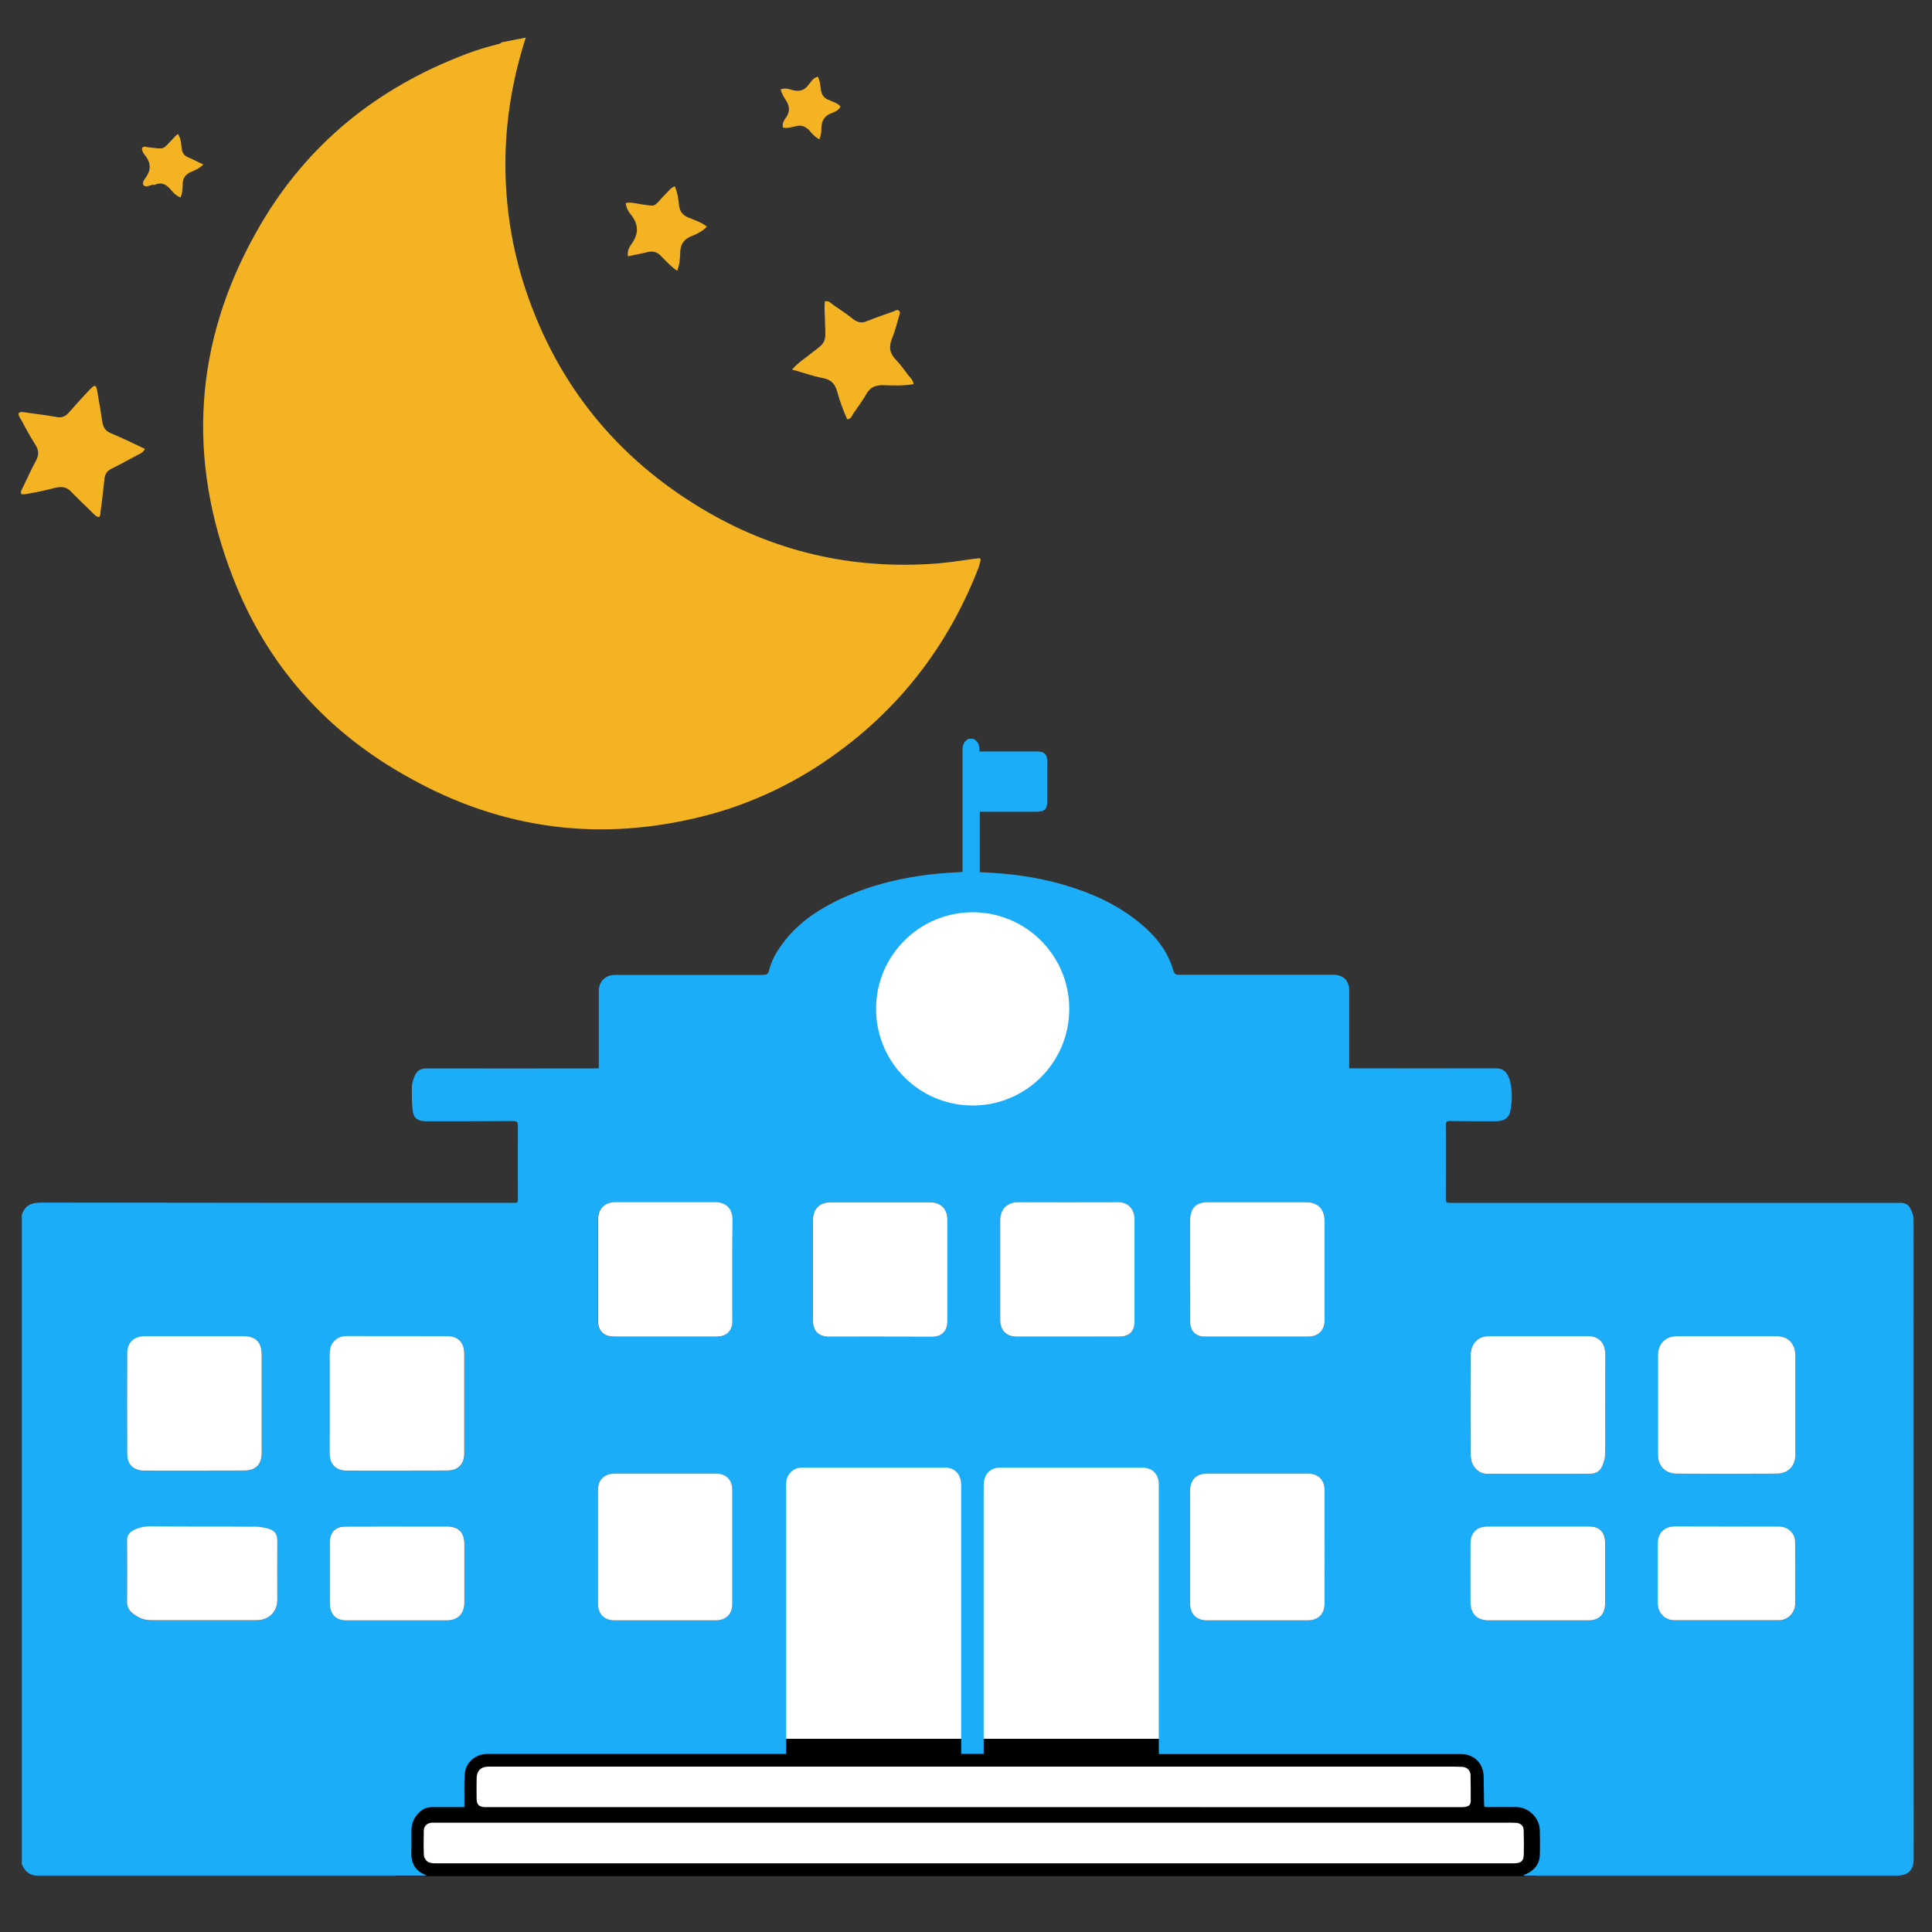 <?xml version="1.0" encoding="UTF-8"?>
<svg width="20px" height="20px" viewBox="0 0 20 20" version="1.1" xmlns="http://www.w3.org/2000/svg" xmlns:xlink="http://www.w3.org/1999/xlink">
    <rect x="0" y="0" width="20" height="20" fill="#333333" stroke="none"/>
    <!-- Generator: Sketch 46.2 (44496) - http://www.bohemiancoding.com/sketch -->
    <title>boarding-campaign-icon</title>
    <desc>Created with Sketch.</desc>
    <defs></defs>
    <g id="Page-1" stroke="none" stroke-width="1" fill="none" fill-rule="evenodd">
        <g id="4.-Admin-School-Profile-Copy" transform="translate(-337, -240)">
            <g id="boarding-campaign-icon" transform="translate(337, 240)">
                <g id="Group" fill="#F3B322">
                    <path d="M5.443,0.389 C5.316,0.783 5.243,1.187 5.233,1.602 C5.223,2.051 5.283,2.495 5.417,2.924 C5.726,3.903 6.317,4.672 7.185,5.216 C7.926,5.682 8.739,5.889 9.614,5.839 C9.772,5.831 9.928,5.807 10.085,5.784 C10.096,5.784 10.105,5.781 10.115,5.781 C10.154,5.775 10.156,5.782 10.146,5.822 C10.141,5.839 10.137,5.85 10.133,5.869 C9.784,6.771 9.199,7.48 8.372,7.99 C8.039,8.191 7.683,8.346 7.3,8.444 C6.23,8.72 5.208,8.593 4.242,8.054 C3.386,7.584 2.761,6.887 2.409,5.972 C1.934,4.749 2.009,3.548 2.652,2.404 C3.127,1.554 3.828,0.958 4.732,0.596 C4.861,0.542 4.996,0.497 5.133,0.463 C5.153,0.457 5.178,0.455 5.194,0.438 C5.277,0.421 5.361,0.405 5.443,0.389 Z" id="Shape"></path>
                    <path d="M1.501,4.647 C1.478,4.687 1.45,4.698 1.426,4.709 C1.335,4.756 1.246,4.808 1.154,4.852 C1.105,4.875 1.086,4.912 1.081,4.961 C1.068,5.073 1.057,5.185 1.041,5.295 C1.039,5.313 1.042,5.333 1.028,5.351 C1,5.355 0.989,5.335 0.97,5.321 C0.897,5.246 0.817,5.174 0.744,5.098 C0.694,5.041 0.643,5.034 0.573,5.049 C0.48,5.075 0.385,5.094 0.29,5.111 C0.269,5.113 0.245,5.121 0.221,5.115 C0.208,5.088 0.227,5.069 0.234,5.051 C0.28,4.956 0.321,4.864 0.37,4.774 C0.402,4.714 0.405,4.668 0.37,4.61 C0.318,4.529 0.271,4.444 0.227,4.36 C0.212,4.331 0.191,4.31 0.192,4.279 C0.213,4.257 0.234,4.267 0.258,4.269 C0.362,4.283 0.47,4.297 0.577,4.315 C0.631,4.329 0.673,4.315 0.711,4.273 C0.784,4.189 0.86,4.105 0.937,4.025 C0.981,3.98 0.997,3.984 1.006,4.046 C1.025,4.152 1.043,4.259 1.059,4.366 C1.068,4.424 1.091,4.461 1.146,4.484 C1.263,4.533 1.381,4.59 1.501,4.647 Z" id="Shape"></path>
                    <path d="M9.458,3.977 C9.344,3.996 9.236,3.99 9.131,3.987 C9.056,3.989 9.009,4.012 8.973,4.072 C8.93,4.148 8.876,4.219 8.829,4.288 C8.816,4.31 8.808,4.338 8.77,4.34 C8.729,4.251 8.694,4.152 8.667,4.056 C8.644,3.971 8.6,3.927 8.514,3.913 C8.41,3.893 8.309,3.855 8.199,3.826 C8.263,3.751 8.336,3.709 8.397,3.658 C8.55,3.544 8.55,3.544 8.541,3.354 C8.541,3.274 8.53,3.195 8.539,3.119 C8.584,3.11 8.606,3.144 8.635,3.163 C8.701,3.207 8.768,3.252 8.83,3.302 C8.878,3.338 8.922,3.349 8.978,3.323 C9.069,3.286 9.159,3.257 9.249,3.224 C9.269,3.216 9.283,3.203 9.303,3.213 C9.327,3.23 9.312,3.254 9.307,3.273 C9.284,3.354 9.263,3.435 9.231,3.512 C9.198,3.599 9.213,3.663 9.278,3.728 C9.328,3.78 9.367,3.839 9.408,3.891 C9.428,3.913 9.45,3.935 9.458,3.977 Z" id="Shape"></path>
                    <path d="M7.01,2.803 C6.942,2.758 6.896,2.702 6.847,2.655 C6.807,2.608 6.76,2.596 6.701,2.61 C6.636,2.627 6.57,2.638 6.501,2.653 C6.489,2.591 6.521,2.549 6.546,2.513 C6.61,2.418 6.61,2.327 6.54,2.234 C6.51,2.198 6.483,2.157 6.477,2.102 C6.528,2.091 6.573,2.104 6.621,2.112 C6.805,2.138 6.754,2.149 6.88,2.019 C6.913,1.989 6.937,1.947 6.985,1.928 C7.015,1.994 7.022,2.063 7.031,2.136 C7.041,2.19 7.066,2.225 7.119,2.249 C7.184,2.276 7.255,2.297 7.318,2.346 C7.266,2.4 7.205,2.426 7.141,2.452 C7.078,2.482 7.048,2.528 7.042,2.601 C7.04,2.663 7.04,2.726 7.01,2.803 Z" id="Shape"></path>
                    <path d="M1.843,1.386 C1.873,1.439 1.876,1.487 1.881,1.539 C1.888,1.584 1.909,1.615 1.951,1.63 C2,1.65 2.045,1.677 2.105,1.702 C2.063,1.746 2.017,1.763 1.975,1.781 C1.92,1.806 1.893,1.843 1.891,1.904 C1.891,1.948 1.889,1.999 1.869,2.044 C1.813,2.023 1.787,1.984 1.754,1.948 C1.713,1.906 1.673,1.89 1.62,1.906 C1.609,1.912 1.597,1.916 1.585,1.912 C1.552,1.916 1.513,1.946 1.485,1.916 C1.468,1.886 1.498,1.854 1.515,1.829 C1.563,1.757 1.562,1.69 1.51,1.619 C1.488,1.595 1.469,1.567 1.47,1.533 C1.485,1.512 1.506,1.518 1.524,1.523 C1.719,1.544 1.669,1.561 1.803,1.422 C1.81,1.412 1.823,1.402 1.843,1.386 Z" id="Shape"></path>
                    <path d="M8.701,1.104 C8.678,1.147 8.64,1.158 8.607,1.172 C8.534,1.198 8.504,1.251 8.503,1.328 C8.503,1.361 8.501,1.402 8.482,1.442 C8.432,1.416 8.402,1.378 8.372,1.343 C8.332,1.308 8.293,1.291 8.242,1.306 C8.197,1.315 8.155,1.33 8.105,1.321 C8.093,1.273 8.123,1.235 8.146,1.203 C8.179,1.143 8.171,1.096 8.138,1.041 C8.115,1.008 8.093,0.971 8.081,0.925 C8.13,0.908 8.171,0.922 8.215,0.935 C8.281,0.949 8.327,0.933 8.366,0.883 C8.392,0.85 8.413,0.81 8.465,0.793 C8.49,0.836 8.491,0.885 8.498,0.929 C8.507,0.985 8.532,1.02 8.586,1.037 C8.627,1.058 8.672,1.065 8.701,1.104 Z" id="Shape"></path>
                </g>
                <g id="Group" transform="translate(0, 7)">
                    <rect id="Rectangle-path" fill="#FFFFFF" x="8" y="8" width="4" height="4"></rect>
                    <path d="M15.899,12.422 C15.96,12.293 16,12.152 16,12 C16,11.447 15.553,11 15,11 L5,11 C4.448,11 4,11.447 4,12 C4,12.152 4.04,12.293 4.101,12.422 L15.899,12.422 Z" id="Shape" fill="#000000"></path>
                    <g>
                        <path d="M10.027,0.648 C10.042,0.648 10.058,0.648 10.074,0.648 C10.129,0.674 10.142,0.719 10.139,0.779 C10.159,0.779 10.174,0.779 10.19,0.779 C10.373,0.779 10.555,0.779 10.738,0.779 C10.81,0.779 10.841,0.809 10.841,0.88 C10.841,1.017 10.841,1.152 10.841,1.288 C10.841,1.378 10.815,1.403 10.723,1.403 C10.545,1.403 10.368,1.403 10.189,1.403 C10.174,1.403 10.16,1.403 10.143,1.403 C10.143,1.616 10.143,1.821 10.143,2.028 C10.154,2.028 10.16,2.03 10.165,2.03 C10.444,2.041 10.719,2.076 10.99,2.153 C11.282,2.237 11.559,2.356 11.797,2.553 C11.959,2.684 12.088,2.842 12.146,3.047 C12.158,3.083 12.17,3.091 12.208,3.091 C12.738,3.091 13.269,3.091 13.8,3.091 C13.909,3.091 13.967,3.15 13.967,3.261 C13.967,3.513 13.967,3.763 13.967,4.012 C13.967,4.026 13.967,4.04 13.967,4.059 C13.99,4.059 14.008,4.059 14.026,4.059 C14.512,4.059 15,4.061 15.488,4.059 C15.544,4.059 15.582,4.083 15.607,4.128 C15.616,4.149 15.628,4.169 15.632,4.19 C15.655,4.291 15.655,4.391 15.637,4.49 C15.624,4.572 15.575,4.605 15.492,4.607 C15.332,4.607 15.172,4.607 15.011,4.605 C14.979,4.602 14.967,4.613 14.967,4.647 C14.97,4.895 14.967,5.142 14.967,5.39 C14.967,5.452 14.967,5.452 15.027,5.452 C16.561,5.452 18.092,5.452 19.627,5.452 C19.642,5.452 19.657,5.452 19.673,5.452 C19.717,5.452 19.755,5.467 19.774,5.506 C19.793,5.54 19.809,5.584 19.809,5.625 C19.81,7.831 19.81,10.035 19.81,12.241 C19.81,12.362 19.753,12.416 19.636,12.416 C18.359,12.416 17.082,12.416 15.804,12.416 C15.794,12.416 15.781,12.416 15.769,12.416 C15.779,12.406 15.792,12.402 15.803,12.398 C15.883,12.36 15.936,12.299 15.94,12.207 C15.943,12.12 15.942,12.034 15.94,11.944 C15.937,11.818 15.824,11.707 15.696,11.707 C15.6,11.705 15.505,11.707 15.41,11.707 C15.397,11.707 15.382,11.705 15.367,11.705 C15.364,11.691 15.363,11.684 15.363,11.676 C15.361,11.581 15.361,11.486 15.359,11.393 C15.356,11.252 15.26,11.158 15.122,11.158 C14.099,11.158 13.074,11.158 12.051,11.158 C12.035,11.158 12.017,11.158 11.996,11.158 C11.996,11.135 11.996,11.118 11.996,11.097 C11.996,10.189 11.996,9.28 11.996,8.369 C11.996,8.26 11.93,8.193 11.823,8.193 C11.333,8.193 10.844,8.193 10.356,8.193 C10.34,8.193 10.325,8.193 10.309,8.197 C10.227,8.218 10.183,8.28 10.183,8.381 C10.183,9.288 10.183,10.196 10.183,11.104 C10.183,11.122 10.183,11.137 10.183,11.156 C10.103,11.156 10.029,11.156 9.95,11.156 C9.95,11.135 9.95,11.116 9.95,11.097 C9.95,10.197 9.95,9.298 9.95,8.398 C9.95,8.377 9.95,8.357 9.947,8.336 C9.936,8.25 9.872,8.193 9.787,8.193 C9.291,8.193 8.796,8.193 8.3,8.193 C8.245,8.193 8.2,8.217 8.169,8.261 C8.141,8.296 8.138,8.338 8.138,8.38 C8.138,9.287 8.138,10.193 8.138,11.101 C8.138,11.117 8.138,11.134 8.138,11.157 C8.117,11.157 8.099,11.157 8.08,11.157 C7.069,11.157 6.057,11.157 5.044,11.157 C4.923,11.157 4.82,11.244 4.811,11.365 C4.803,11.468 4.809,11.568 4.807,11.671 C4.807,11.682 4.807,11.692 4.807,11.707 C4.789,11.707 4.776,11.707 4.762,11.707 C4.666,11.707 4.571,11.707 4.476,11.707 C4.415,11.707 4.368,11.729 4.329,11.774 C4.282,11.821 4.259,11.884 4.259,11.951 C4.258,12.026 4.261,12.1 4.258,12.173 C4.254,12.289 4.301,12.37 4.41,12.412 C4.411,12.412 4.411,12.416 4.412,12.416 C3.075,12.416 1.74,12.416 0.404,12.416 C0.394,12.416 0.386,12.416 0.376,12.416 C0.32,12.412 0.275,12.387 0.247,12.338 C0.238,12.326 0.232,12.31 0.226,12.298 C0.226,10.058 0.226,7.816 0.226,5.575 C0.258,5.477 0.327,5.449 0.425,5.449 C2.053,5.452 3.681,5.452 5.309,5.452 C5.361,5.452 5.361,5.452 5.361,5.4 C5.361,5.15 5.359,4.9 5.361,4.653 C5.361,4.615 5.351,4.605 5.315,4.605 C5.01,4.607 4.708,4.607 4.405,4.607 C4.325,4.605 4.281,4.576 4.272,4.496 C4.262,4.414 4.263,4.33 4.264,4.246 C4.265,4.211 4.279,4.174 4.291,4.142 C4.312,4.086 4.352,4.06 4.416,4.06 C4.991,4.062 5.566,4.06 6.143,4.06 C6.16,4.06 6.178,4.058 6.199,4.058 C6.199,4.039 6.199,4.027 6.199,4.011 C6.199,3.764 6.199,3.516 6.199,3.266 C6.199,3.247 6.199,3.229 6.204,3.213 C6.224,3.135 6.284,3.092 6.372,3.092 C6.883,3.092 7.393,3.092 7.901,3.092 C7.936,3.092 7.95,3.084 7.96,3.05 C7.984,2.951 8.031,2.863 8.092,2.781 C8.23,2.586 8.42,2.447 8.633,2.339 C9.002,2.153 9.398,2.065 9.807,2.036 C9.859,2.034 9.91,2.03 9.964,2.026 C9.964,2.007 9.964,1.99 9.964,1.973 C9.964,1.571 9.965,1.166 9.964,0.766 C9.964,0.71 9.979,0.675 10.027,0.648 Z M12.32,9.014 C12.32,9.209 12.32,9.407 12.32,9.602 C12.321,9.709 12.386,9.774 12.493,9.774 C12.84,9.774 13.188,9.774 13.537,9.774 C13.646,9.774 13.712,9.708 13.712,9.6 C13.713,9.209 13.712,8.819 13.712,8.427 C13.712,8.319 13.647,8.254 13.537,8.254 C13.191,8.254 12.843,8.254 12.497,8.254 C12.386,8.254 12.321,8.318 12.32,8.427 C12.32,8.625 12.32,8.82 12.32,9.014 Z M6.19,9.012 C6.19,9.207 6.19,9.403 6.19,9.6 C6.19,9.709 6.255,9.774 6.363,9.774 C6.712,9.774 7.06,9.774 7.409,9.774 C7.515,9.774 7.581,9.71 7.581,9.602 C7.581,9.211 7.581,8.819 7.581,8.425 C7.581,8.319 7.517,8.254 7.41,8.254 C7.062,8.254 6.713,8.254 6.365,8.254 C6.256,8.254 6.19,8.318 6.19,8.427 C6.19,8.621 6.19,8.816 6.19,9.012 Z M18.585,7.543 C18.585,7.372 18.585,7.2 18.585,7.031 C18.585,6.91 18.509,6.832 18.39,6.832 C18.046,6.832 17.704,6.832 17.363,6.832 C17.24,6.832 17.163,6.91 17.163,7.033 C17.163,7.374 17.163,7.717 17.163,8.058 C17.163,8.177 17.241,8.255 17.356,8.255 C17.702,8.257 18.046,8.257 18.394,8.255 C18.507,8.255 18.585,8.177 18.585,8.065 C18.585,7.892 18.585,7.717 18.585,7.543 Z M16.616,7.547 C16.616,7.37 16.618,7.19 16.616,7.013 C16.616,6.905 16.549,6.833 16.446,6.832 C16.1,6.832 15.755,6.832 15.41,6.832 C15.327,6.832 15.265,6.874 15.237,6.948 C15.227,6.976 15.223,7.007 15.223,7.037 C15.222,7.376 15.222,7.71 15.223,8.049 C15.223,8.072 15.225,8.095 15.23,8.117 C15.248,8.195 15.314,8.256 15.389,8.256 C15.747,8.258 16.106,8.256 16.463,8.256 C16.511,8.256 16.554,8.235 16.576,8.195 C16.596,8.157 16.613,8.11 16.614,8.069 C16.62,7.896 16.616,7.721 16.616,7.547 Z M9.109,6.837 C9.287,6.837 9.464,6.837 9.643,6.837 C9.747,6.837 9.806,6.779 9.806,6.675 C9.806,6.326 9.806,5.98 9.806,5.629 C9.806,5.512 9.74,5.445 9.621,5.445 C9.282,5.445 8.942,5.445 8.603,5.445 C8.481,5.445 8.415,5.511 8.415,5.634 C8.415,5.979 8.415,6.323 8.415,6.67 C8.415,6.778 8.474,6.836 8.586,6.836 C8.76,6.837 8.935,6.837 9.109,6.837 Z M11.054,6.837 C11.235,6.837 11.413,6.837 11.594,6.837 C11.686,6.837 11.744,6.783 11.744,6.691 C11.744,6.335 11.744,5.974 11.744,5.615 C11.744,5.535 11.692,5.444 11.57,5.446 C11.229,5.448 10.887,5.446 10.545,5.446 C10.425,5.446 10.354,5.518 10.354,5.637 C10.354,5.978 10.354,6.316 10.354,6.657 C10.354,6.776 10.415,6.838 10.533,6.838 C10.706,6.837 10.881,6.837 11.054,6.837 Z M12.32,6.152 C12.32,6.33 12.32,6.506 12.321,6.686 C12.321,6.779 12.378,6.836 12.467,6.836 C12.827,6.836 13.187,6.836 13.548,6.836 C13.649,6.834 13.712,6.769 13.712,6.67 C13.712,6.327 13.712,5.984 13.712,5.642 C13.712,5.515 13.642,5.445 13.517,5.445 C13.18,5.445 12.843,5.445 12.508,5.445 C12.38,5.445 12.321,5.506 12.32,5.634 C12.32,5.809 12.32,5.979 12.32,6.152 Z M2.011,8.224 C2.185,8.224 2.358,8.224 2.531,8.224 C2.646,8.224 2.71,8.162 2.71,8.045 C2.71,7.704 2.71,7.361 2.71,7.024 C2.71,6.894 2.648,6.833 2.52,6.833 C2.369,6.833 2.214,6.833 2.063,6.833 C1.875,6.833 1.689,6.833 1.501,6.833 C1.387,6.834 1.318,6.897 1.318,7.008 C1.316,7.357 1.316,7.705 1.318,8.054 C1.318,8.162 1.385,8.225 1.493,8.225 C1.665,8.224 1.838,8.224 2.011,8.224 Z M4.11,8.224 C4.283,8.224 4.457,8.224 4.63,8.224 C4.742,8.224 4.807,8.16 4.807,8.047 C4.807,7.702 4.807,7.358 4.807,7.013 C4.807,6.903 4.745,6.833 4.634,6.833 C4.285,6.832 3.936,6.832 3.588,6.832 C3.54,6.832 3.496,6.846 3.462,6.882 C3.421,6.923 3.414,6.971 3.414,7.024 C3.414,7.294 3.414,7.561 3.414,7.83 C3.414,7.902 3.413,7.976 3.414,8.052 C3.416,8.162 3.481,8.225 3.592,8.225 C3.765,8.224 3.938,8.224 4.11,8.224 Z M7.581,6.152 C7.581,5.979 7.581,5.804 7.581,5.629 C7.581,5.512 7.515,5.445 7.395,5.445 C7.055,5.445 6.716,5.445 6.377,5.445 C6.256,5.445 6.189,5.511 6.189,5.633 C6.189,5.98 6.189,6.324 6.189,6.673 C6.189,6.779 6.248,6.837 6.355,6.837 C6.475,6.837 6.596,6.837 6.715,6.837 C6.949,6.837 7.185,6.837 7.419,6.837 C7.519,6.837 7.579,6.777 7.579,6.679 C7.581,6.501 7.581,6.328 7.581,6.152 Z M2.107,8.802 C1.925,8.802 1.745,8.802 1.562,8.802 C1.498,8.802 1.436,8.813 1.378,8.845 C1.337,8.866 1.315,8.899 1.315,8.946 C1.317,9.16 1.316,9.375 1.315,9.589 C1.315,9.631 1.332,9.665 1.36,9.692 C1.42,9.745 1.485,9.775 1.564,9.775 C1.682,9.775 1.798,9.775 1.918,9.775 C2.163,9.775 2.41,9.775 2.656,9.775 C2.784,9.775 2.871,9.688 2.871,9.561 C2.871,9.357 2.869,9.156 2.871,8.951 C2.872,8.889 2.845,8.848 2.79,8.83 C2.746,8.816 2.7,8.808 2.654,8.806 C2.473,8.802 2.29,8.802 2.107,8.802 Z M17.876,8.802 C17.697,8.802 17.517,8.802 17.339,8.802 C17.228,8.804 17.162,8.871 17.162,8.98 C17.162,9.186 17.162,9.391 17.162,9.598 C17.162,9.695 17.236,9.774 17.332,9.774 C17.693,9.774 18.056,9.774 18.419,9.774 C18.509,9.774 18.584,9.695 18.585,9.606 C18.585,9.391 18.587,9.173 18.584,8.956 C18.584,8.93 18.575,8.899 18.56,8.879 C18.523,8.823 18.47,8.803 18.407,8.803 C18.23,8.802 18.052,8.802 17.876,8.802 Z M4.105,8.802 C3.928,8.802 3.752,8.802 3.576,8.802 C3.477,8.802 3.423,8.855 3.414,8.951 C3.414,8.966 3.414,8.979 3.414,8.991 C3.414,9.185 3.414,9.378 3.414,9.571 C3.414,9.59 3.414,9.608 3.416,9.626 C3.428,9.721 3.486,9.773 3.582,9.773 C3.929,9.773 4.277,9.773 4.623,9.773 C4.738,9.773 4.807,9.704 4.807,9.589 C4.807,9.388 4.807,9.185 4.807,8.982 C4.807,8.863 4.746,8.801 4.625,8.801 C4.452,8.802 4.278,8.802 4.105,8.802 Z M15.927,8.802 C15.752,8.802 15.576,8.802 15.402,8.802 C15.29,8.802 15.224,8.865 15.224,8.976 C15.223,9.181 15.223,9.387 15.224,9.592 C15.225,9.707 15.294,9.774 15.411,9.774 C15.754,9.774 16.099,9.774 16.445,9.774 C16.556,9.774 16.617,9.712 16.617,9.598 C16.617,9.389 16.617,9.179 16.617,8.972 C16.617,8.862 16.56,8.802 16.451,8.802 C16.276,8.802 16.103,8.802 15.927,8.802 Z M10.655,3.446 C10.655,3.12 10.392,2.856 10.068,2.856 C9.745,2.857 9.482,3.12 9.482,3.442 C9.482,3.769 9.741,4.031 10.065,4.031 C10.393,4.033 10.654,3.771 10.655,3.446 Z" id="Shape" fill="#1CADF8" fill-rule="nonzero"></path>
                        <path d="M12.32,9.014 C12.32,8.821 12.32,8.625 12.32,8.427 C12.321,8.319 12.385,8.254 12.497,8.254 C12.843,8.254 13.191,8.254 13.537,8.254 C13.646,8.254 13.712,8.318 13.712,8.427 C13.712,8.819 13.713,9.209 13.712,9.6 C13.712,9.707 13.647,9.774 13.537,9.774 C13.188,9.774 12.84,9.774 12.493,9.774 C12.387,9.774 12.321,9.71 12.32,9.602 C12.32,9.406 12.32,9.209 12.32,9.014 Z" id="Shape" fill="#FFFFFF"></path>
                        <path d="M6.19,9.012 C6.19,8.817 6.19,8.621 6.19,8.427 C6.19,8.319 6.255,8.254 6.365,8.254 C6.713,8.254 7.062,8.254 7.41,8.254 C7.516,8.254 7.581,8.318 7.581,8.425 C7.581,8.819 7.581,9.211 7.581,9.602 C7.581,9.709 7.516,9.774 7.409,9.774 C7.06,9.774 6.712,9.774 6.363,9.774 C6.256,9.774 6.19,9.71 6.19,9.6 C6.19,9.402 6.19,9.207 6.19,9.012 Z" id="Shape" fill="#FFFFFF"></path>
                        <path d="M18.585,7.543 C18.585,7.717 18.585,7.892 18.585,8.065 C18.585,8.177 18.507,8.255 18.394,8.255 C18.046,8.257 17.702,8.257 17.356,8.255 C17.241,8.255 17.163,8.177 17.163,8.058 C17.163,7.716 17.163,7.373 17.163,7.033 C17.163,6.91 17.24,6.832 17.363,6.832 C17.705,6.832 18.047,6.832 18.39,6.832 C18.509,6.832 18.585,6.91 18.585,7.031 C18.585,7.2 18.585,7.372 18.585,7.543 Z" id="Shape" fill="#FFFFFF"></path>
                        <path d="M16.616,7.547 C16.616,7.721 16.62,7.896 16.615,8.069 C16.614,8.11 16.596,8.157 16.577,8.195 C16.555,8.235 16.512,8.256 16.464,8.256 C16.107,8.256 15.748,8.258 15.39,8.256 C15.315,8.256 15.248,8.195 15.231,8.117 C15.226,8.095 15.224,8.072 15.224,8.049 C15.223,7.71 15.223,7.376 15.224,7.037 C15.224,7.007 15.228,6.976 15.238,6.948 C15.266,6.874 15.328,6.832 15.411,6.832 C15.756,6.832 16.101,6.832 16.447,6.832 C16.55,6.833 16.617,6.904 16.617,7.013 C16.618,7.189 16.616,7.37 16.616,7.547 Z" id="Shape" fill="#FFFFFF"></path>
                        <path d="M9.109,6.837 C8.934,6.837 8.759,6.837 8.587,6.837 C8.475,6.837 8.416,6.779 8.416,6.671 C8.416,6.324 8.416,5.98 8.416,5.635 C8.416,5.512 8.482,5.446 8.604,5.446 C8.943,5.446 9.283,5.446 9.622,5.446 C9.74,5.446 9.807,5.512 9.807,5.63 C9.807,5.981 9.807,6.327 9.807,6.676 C9.807,6.78 9.748,6.838 9.644,6.838 C9.465,6.837 9.287,6.837 9.109,6.837 Z" id="Shape" fill="#FFFFFF"></path>
                        <path d="M11.054,6.837 C10.881,6.837 10.706,6.837 10.533,6.837 C10.415,6.837 10.354,6.775 10.354,6.656 C10.354,6.315 10.354,5.977 10.354,5.636 C10.354,5.517 10.425,5.445 10.545,5.445 C10.888,5.445 11.23,5.447 11.57,5.445 C11.692,5.443 11.744,5.534 11.744,5.614 C11.744,5.973 11.744,6.334 11.744,6.69 C11.744,6.783 11.685,6.836 11.594,6.836 C11.413,6.837 11.234,6.837 11.054,6.837 Z" id="Shape" fill="#FFFFFF"></path>
                        <path d="M12.32,6.152 C12.32,5.979 12.32,5.808 12.32,5.634 C12.321,5.505 12.38,5.445 12.508,5.445 C12.843,5.445 13.18,5.445 13.517,5.445 C13.642,5.445 13.712,5.515 13.712,5.642 C13.712,5.985 13.712,6.328 13.712,6.67 C13.712,6.769 13.649,6.834 13.548,6.836 C13.187,6.836 12.827,6.836 12.467,6.836 C12.378,6.836 12.321,6.778 12.321,6.686 C12.32,6.507 12.32,6.33 12.32,6.152 Z" id="Shape" fill="#FFFFFF"></path>
                        <path d="M2.011,8.224 C1.838,8.224 1.665,8.224 1.492,8.224 C1.385,8.224 1.317,8.162 1.317,8.053 C1.315,7.704 1.315,7.356 1.317,7.007 C1.317,6.897 1.385,6.833 1.5,6.832 C1.688,6.832 1.874,6.832 2.062,6.832 C2.213,6.832 2.368,6.832 2.519,6.832 C2.647,6.832 2.709,6.894 2.709,7.023 C2.709,7.361 2.709,7.704 2.709,8.044 C2.709,8.16 2.646,8.223 2.53,8.223 C2.357,8.224 2.185,8.224 2.011,8.224 Z" id="Shape" fill="#FFFFFF"></path>
                        <path d="M4.11,8.224 C3.937,8.224 3.764,8.224 3.591,8.224 C3.481,8.224 3.415,8.162 3.413,8.051 C3.412,7.976 3.413,7.902 3.413,7.829 C3.413,7.56 3.413,7.293 3.413,7.023 C3.413,6.97 3.42,6.922 3.461,6.881 C3.495,6.845 3.539,6.831 3.587,6.831 C3.935,6.831 4.284,6.831 4.633,6.832 C4.743,6.832 4.806,6.901 4.806,7.012 C4.806,7.357 4.806,7.701 4.806,8.046 C4.806,8.158 4.742,8.223 4.629,8.223 C4.457,8.224 4.283,8.224 4.11,8.224 Z" id="Shape" fill="#FFFFFF"></path>
                        <path d="M7.581,6.152 C7.581,6.328 7.581,6.501 7.581,6.678 C7.581,6.777 7.52,6.836 7.421,6.836 C7.187,6.836 6.951,6.836 6.717,6.836 C6.598,6.836 6.477,6.836 6.357,6.836 C6.25,6.836 6.191,6.778 6.191,6.672 C6.191,6.323 6.191,5.979 6.191,5.632 C6.191,5.511 6.257,5.444 6.379,5.444 C6.718,5.444 7.057,5.444 7.397,5.444 C7.516,5.444 7.583,5.51 7.583,5.628 C7.581,5.805 7.581,5.979 7.581,6.152 Z" id="Shape" fill="#FFFFFF"></path>
                        <path d="M2.107,8.802 C2.29,8.802 2.472,8.802 2.654,8.804 C2.7,8.806 2.746,8.815 2.79,8.828 C2.845,8.847 2.872,8.887 2.871,8.949 C2.869,9.154 2.871,9.355 2.871,9.559 C2.871,9.686 2.784,9.773 2.656,9.773 C2.41,9.773 2.163,9.773 1.918,9.773 C1.799,9.773 1.683,9.773 1.564,9.773 C1.485,9.773 1.419,9.743 1.36,9.69 C1.332,9.664 1.315,9.629 1.315,9.587 C1.316,9.373 1.317,9.158 1.315,8.944 C1.315,8.897 1.337,8.864 1.378,8.843 C1.436,8.811 1.497,8.8 1.562,8.8 C1.745,8.802 1.926,8.802 2.107,8.802 Z" id="Shape" fill="#FFFFFF"></path>
                        <path d="M17.876,8.802 C18.052,8.802 18.23,8.802 18.406,8.802 C18.469,8.802 18.522,8.823 18.559,8.878 C18.575,8.899 18.583,8.929 18.583,8.955 C18.586,9.173 18.584,9.391 18.584,9.605 C18.583,9.694 18.508,9.773 18.418,9.773 C18.055,9.773 17.692,9.773 17.331,9.773 C17.235,9.773 17.161,9.694 17.161,9.597 C17.161,9.39 17.161,9.185 17.161,8.979 C17.161,8.871 17.226,8.803 17.338,8.801 C17.517,8.802 17.697,8.802 17.876,8.802 Z" id="Shape" fill="#FFFFFF"></path>
                        <path d="M4.105,8.802 C4.278,8.802 4.452,8.802 4.625,8.802 C4.746,8.802 4.807,8.864 4.807,8.983 C4.807,9.186 4.807,9.389 4.807,9.59 C4.807,9.704 4.739,9.774 4.623,9.774 C4.277,9.774 3.929,9.774 3.582,9.774 C3.486,9.774 3.428,9.721 3.416,9.627 C3.414,9.609 3.414,9.591 3.414,9.572 C3.414,9.379 3.414,9.186 3.414,8.992 C3.414,8.98 3.414,8.967 3.414,8.952 C3.423,8.855 3.477,8.803 3.576,8.803 C3.753,8.802 3.929,8.802 4.105,8.802 Z" id="Shape" fill="#FFFFFF"></path>
                        <path d="M15.927,8.802 C16.103,8.802 16.277,8.802 16.45,8.802 C16.559,8.802 16.616,8.862 16.616,8.972 C16.616,9.179 16.616,9.389 16.616,9.598 C16.616,9.711 16.555,9.774 16.444,9.774 C16.097,9.774 15.753,9.774 15.41,9.774 C15.294,9.774 15.224,9.708 15.223,9.592 C15.222,9.387 15.222,9.181 15.223,8.976 C15.223,8.866 15.288,8.802 15.401,8.802 C15.576,8.802 15.752,8.802 15.927,8.802 Z" id="Shape" fill="#FFFFFF"></path>
                        <circle id="Oval" fill="#FFFFFF" cx="10.069" cy="3.444" r="1"></circle>
                        <path d="M10.085,12.289 C8.224,12.289 6.362,12.289 4.502,12.289 C4.475,12.289 4.444,12.285 4.426,12.271 C4.406,12.257 4.389,12.229 4.388,12.205 C4.384,12.12 4.386,12.036 4.387,11.951 C4.388,11.905 4.418,11.875 4.467,11.868 C4.484,11.868 4.498,11.868 4.514,11.868 C8.205,11.868 11.897,11.868 15.586,11.868 C15.623,11.868 15.656,11.868 15.692,11.87 C15.74,11.872 15.772,11.899 15.773,11.947 C15.776,12.032 15.776,12.118 15.774,12.201 C15.773,12.265 15.744,12.289 15.672,12.289 C13.811,12.289 11.947,12.289 10.085,12.289 Z" id="Shape" fill="#FFFFFF"></path>
                        <path d="M10.085,11.707 C8.41,11.707 6.734,11.707 5.059,11.707 C5.044,11.707 5.029,11.709 5.013,11.707 C4.956,11.703 4.934,11.678 4.934,11.62 C4.933,11.553 4.933,11.483 4.934,11.415 C4.934,11.331 4.977,11.288 5.059,11.288 C8.386,11.288 11.715,11.288 15.044,11.288 C15.074,11.288 15.103,11.29 15.132,11.29 C15.185,11.292 15.222,11.324 15.223,11.377 C15.225,11.468 15.225,11.557 15.225,11.645 C15.225,11.676 15.208,11.698 15.179,11.702 C15.158,11.708 15.136,11.708 15.115,11.708 C13.437,11.707 11.762,11.707 10.085,11.707 Z" id="Shape" fill="#FFFFFF"></path>
                    </g>
                </g>
            </g>
        </g>
    </g>
</svg>